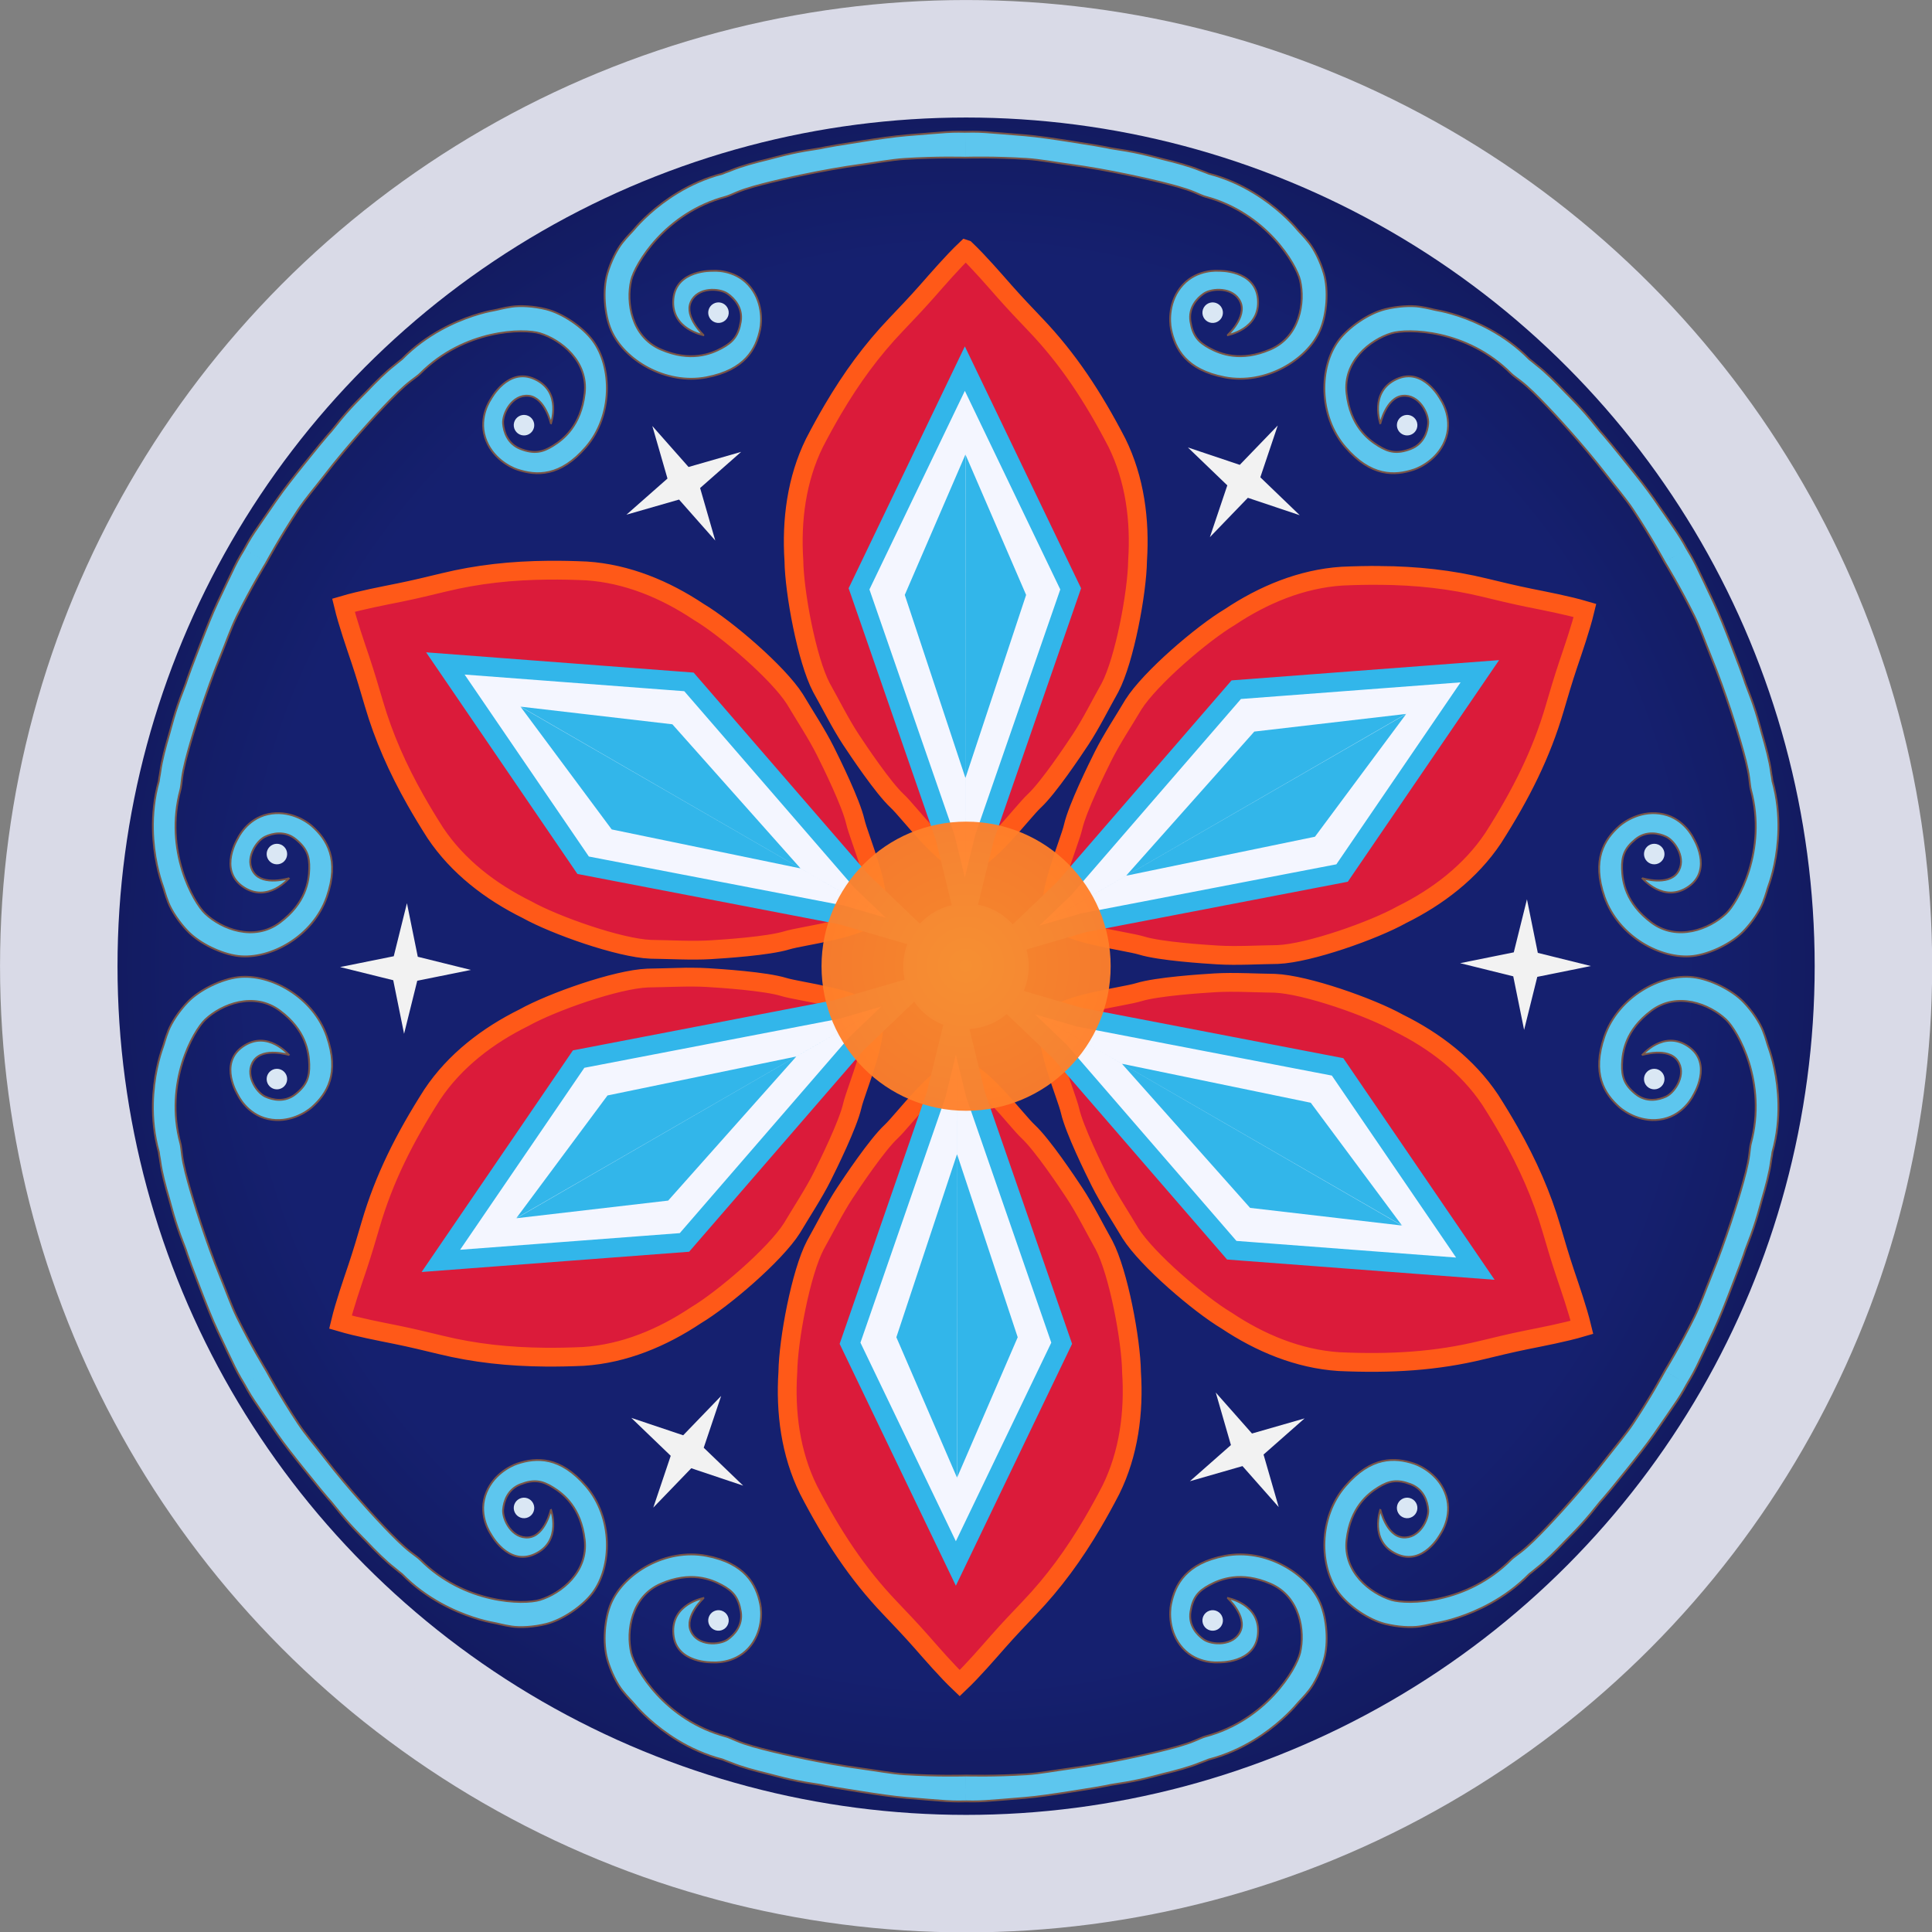 <?xml version="1.0" encoding="UTF-8" standalone="no"?>
<svg
   version="1.0"
   width="822.308"
   height="822.308"
   viewBox="0 0 822.308 822.308"
   preserveAspectRatio="xMidYMid"
   id="svg3438"
   sodipodi:docname="heraldry.svg"
   inkscape:version="1.2.2 (b0a8486541, 2022-12-01)"
   inkscape:export-filename="../../../../tmp/heraldry.png"
   inkscape:export-xdpi="250.041"
   inkscape:export-ydpi="250.041"
   xmlns:inkscape="http://www.inkscape.org/namespaces/inkscape"
   xmlns:sodipodi="http://sodipodi.sourceforge.net/DTD/sodipodi-0.dtd"
   xmlns:xlink="http://www.w3.org/1999/xlink"
   xmlns="http://www.w3.org/2000/svg"
   xmlns:svg="http://www.w3.org/2000/svg">
  <rect x="0" y="0" width="822.308" height="822.308" fill="#808080" stroke="none"/>
  <defs
     id="defs3442">
    <inkscape:path-effect
       effect="copy_rotate"
       starting_point="612,512"
       origin="512,512"
       id="path-effect9721"
       is_visible="true"
       lpeversion="1.2"
       lpesatellites=""
       method="normal"
       num_copies="6"
       starting_angle="0"
       rotation_angle="60"
       gap="-0.01"
       copies_to_360="true"
       mirror_copies="false"
       split_items="false"
       link_styles="false" />
    <inkscape:path-effect
       effect="mirror_symmetry"
       start_point="-0.4,512"
       end_point="1024.4,512"
       center_point="512,512"
       id="path-effect9672"
       is_visible="true"
       lpeversion="1.2"
       lpesatellites=""
       mode="horizontal"
       discard_orig_path="false"
       fuse_paths="false"
       oposite_fuse="false"
       split_items="false"
       split_open="false"
       link_styles="false" />
    <linearGradient
       inkscape:collect="always"
       id="linearGradient1345">
      <stop
         style="stop-color:#15206f;stop-opacity:1;"
         offset="0.737"
         id="stop1341" />
      <stop
         style="stop-color:#111755;stop-opacity:1;"
         offset="1"
         id="stop1349" />
    </linearGradient>
    <inkscape:path-effect
       effect="copy_rotate"
       starting_point="612,512"
       origin="512,512"
       id="path-effect2534"
       is_visible="true"
       lpeversion="1.2"
       lpesatellites=""
       method="normal"
       num_copies="6"
       starting_angle="0"
       rotation_angle="60"
       gap="-0.01"
       copies_to_360="true"
       mirror_copies="false"
       split_items="false"
       link_styles="false" />
    <inkscape:path-effect
       center_point="512,512"
       end_point="1024.4,512"
       start_point="-0.4,512"
       effect="mirror_symmetry"
       id="path-effect2228"
       is_visible="true"
       lpeversion="1.2"
       lpesatellites=""
       mode="horizontal"
       discard_orig_path="false"
       fuse_paths="false"
       oposite_fuse="false"
       split_items="false"
       split_open="false"
       link_styles="false" />
    <inkscape:path-effect
       effect="copy_rotate"
       starting_point="148,-1"
       origin="48,-1"
       id="path-effect1944"
       is_visible="true"
       lpeversion="1.2"
       lpesatellites=""
       method="normal"
       num_copies="6"
       starting_angle="0"
       rotation_angle="60"
       gap="-0.01"
       copies_to_360="true"
       mirror_copies="false"
       split_items="false"
       link_styles="false" />
    <linearGradient
       inkscape:collect="always"
       id="linearGradient59970">
      <stop
         style="stop-color:#ff8d2a;stop-opacity:1;"
         offset="0"
         id="stop59966" />
      <stop
         style="stop-color:#ff7f2a;stop-opacity:1;"
         offset="1"
         id="stop59968" />
    </linearGradient>
    <inkscape:path-effect
       effect="copy_rotate"
       starting_point="178,-78"
       origin="78,-78"
       id="path-effect59858"
       is_visible="true"
       lpeversion="1.2"
       lpesatellites=""
       method="normal"
       num_copies="6"
       starting_angle="0"
       rotation_angle="60"
       gap="-0.01"
       copies_to_360="true"
       mirror_copies="false"
       split_items="false"
       link_styles="false" />
    <inkscape:path-effect
       effect="copy_rotate"
       starting_point="613.5,512"
       origin="513.5,512"
       id="path-effect38894"
       is_visible="true"
       lpeversion="1.2"
       lpesatellites=""
       method="normal"
       num_copies="6"
       starting_angle="0"
       rotation_angle="60"
       gap="-0.01"
       copies_to_360="true"
       mirror_copies="false"
       split_items="false"
       link_styles="false" />
    <inkscape:path-effect
       effect="mirror_symmetry"
       start_point="512,84.954"
       end_point="512,939.052"
       center_point="512,512.003"
       id="path-effect38861"
       is_visible="true"
       lpeversion="1.2"
       lpesatellites=""
       mode="vertical"
       discard_orig_path="false"
       fuse_paths="false"
       oposite_fuse="false"
       split_items="false"
       split_open="false"
       link_styles="false" />
    <inkscape:path-effect
       effect="copy_rotate"
       starting_point="36,326.64"
       origin="-64,326.64"
       id="path-effect38784"
       is_visible="true"
       lpeversion="1.2"
       lpesatellites=""
       method="fuse_paths"
       num_copies="6"
       starting_angle="0"
       rotation_angle="60"
       gap="-0.01"
       copies_to_360="true"
       mirror_copies="false"
       split_items="false"
       link_styles="false" />
    <inkscape:path-effect
       effect="mirror_symmetry"
       start_point="-62.253,128.083"
       end_point="-62.253,325.389"
       center_point="-62.253,226.736"
       id="path-effect38780"
       is_visible="true"
       lpeversion="1.2"
       lpesatellites=""
       mode="free"
       discard_orig_path="false"
       fuse_paths="false"
       oposite_fuse="false"
       split_items="false"
       split_open="false"
       link_styles="false" />
    <inkscape:path-effect
       effect="copy_rotate"
       starting_point="300,390"
       origin="200,390"
       id="path-effect27665"
       is_visible="true"
       lpeversion="1.2"
       lpesatellites=""
       method="fuse_paths"
       num_copies="6"
       starting_angle="0"
       rotation_angle="60"
       gap="-0.01"
       copies_to_360="true"
       mirror_copies="false"
       split_items="false"
       link_styles="false" />
    <inkscape:path-effect
       effect="mirror_symmetry"
       start_point="201.291,-119.654"
       end_point="201.291,899.653"
       center_point="201.291,390"
       id="path-effect24579"
       is_visible="true"
       lpeversion="1.2"
       lpesatellites=""
       mode="vertical"
       discard_orig_path="false"
       fuse_paths="true"
       oposite_fuse="false"
       split_items="false"
       split_open="false"
       link_styles="false" />
    <inkscape:path-effect
       effect="mirror_symmetry"
       start_point="78,95.374"
       end_point="78,-251.374"
       center_point="78,-78"
       id="path-effect24707-5"
       is_visible="true"
       lpeversion="1.2"
       lpesatellites=""
       mode="vertical"
       discard_orig_path="false"
       fuse_paths="false"
       oposite_fuse="false"
       split_items="false"
       split_open="false"
       link_styles="false" />
    <radialGradient
       inkscape:collect="always"
       xlink:href="#linearGradient59970"
       id="radialGradient59972"
       cx="512"
       cy="512"
       fx="512"
       fy="512"
       r="79.14"
       gradientUnits="userSpaceOnUse"
       gradientTransform="matrix(0.777,0,0,0.777,113.973,113.973)" />
    <radialGradient
       inkscape:collect="always"
       xlink:href="#linearGradient1345"
       id="radialGradient9874"
       cx="512"
       cy="512"
       fx="512"
       fy="512"
       r="411.154"
       gradientUnits="userSpaceOnUse" />
  </defs>
  <sodipodi:namedview
     id="namedview3440"
     pagecolor="#afafaf"
     bordercolor="#666666"
     borderopacity="1.0"
     inkscape:showpageshadow="2"
     inkscape:pageopacity="0"
     inkscape:pagecheckerboard="true"
     inkscape:deskcolor="#d1d1d1"
     showgrid="false"
     inkscape:zoom="1.4142136"
     inkscape:cx="379.71633"
     inkscape:cy="445.12371"
     inkscape:window-width="1920"
     inkscape:window-height="1006"
     inkscape:window-x="0"
     inkscape:window-y="0"
     inkscape:window-maximized="1"
     inkscape:current-layer="g3732" />
  <g
     inkscape:groupmode="layer"
     id="layer7"
     inkscape:label="framing"
     transform="translate(-100.846,-100.846)">
    <g
       id="g1126"
       transform="matrix(0.97,0,0,0.972,15.177,14.574)">
      <g
         id="g3732">
        <circle
           style="fill:url(#radialGradient9874);fill-opacity:1;stroke:#d9dae7;stroke-width:50;stroke-dasharray:none;stroke-opacity:1;paint-order:stroke markers fill"
           id="circle7274"
           cx="512"
           cy="512"
           transform="matrix(1.031,0,0,1.029,-15.64,-15.001)"
           r="386.154" />
        <path
           sodipodi:type="star"
           style="fill:#f2f2f2;fill-opacity:1;stroke:none;stroke-width:0.265;stroke-dasharray:none;stroke-opacity:1;paint-order:stroke markers fill"
           id="path19049"
           inkscape:flatsided="false"
           sodipodi:sides="4"
           sodipodi:cx="15.247727"
           sodipodi:cy="26.753679"
           sodipodi:r1="5.0149598"
           sodipodi:r2="1.3026859"
           sodipodi:arg1="0.89320594"
           sodipodi:arg2="1.6786041"
           inkscape:rounded="0"
           inkscape:randomized="0"
           inkscape:transform-center-x="-0.067582528"
           inkscape:transform-center-y="0.35477955"
           transform="matrix(4.38,3.672,-3.685,4.364,298.052,340.101)"
           d="m 18.392,30.661 -3.284,-2.612 -3.767,1.849 2.612,-3.284 -1.849,-3.767 3.284,2.612 3.767,-1.849 -2.612,3.284 z m 42.223,9.811 -3.904,1.538 -0.282,4.187 -1.538,-3.904 -4.187,-0.282 3.904,-1.538 0.282,-4.187 1.538,3.904 z M 90.223,8.811 89.603,12.961 93.088,15.299 88.938,14.679 l -2.338,3.485 0.62,-4.15 -3.485,-2.338 4.15,0.62 z m -12.615,-41.472 3.284,2.612 3.767,-1.849 -2.612,3.284 1.849,3.767 -3.284,-2.612 -3.767,1.849 2.612,-3.284 z m -42.223,-9.811 3.904,-1.538 0.282,-4.187 1.538,3.904 4.187,0.282 -3.904,1.538 -0.282,4.187 -1.538,-3.904 z m -29.608,31.661 0.62,-4.15 -3.485,-2.338 4.15,0.62 2.338,-3.485 -0.62,4.15 3.485,2.338 -4.15,-0.62 z"
           inkscape:path-effect="#path-effect1944"
           class="UnoptimicedTransforms" />
        <circle
           style="opacity:0.958;fill:#32b6ea;fill-opacity:1;stroke:none;stroke-width:3.78;stroke-dasharray:none;stroke-opacity:1;paint-order:stroke fill markers"
           id="path38964"
           cx="411.154"
           cy="411.154"
           r="26.704"
           transform="matrix(1.031,0,0,1.029,88.286,88.8)" />
        <g
           fill="#bc0029"
           id="g2368"
           transform="matrix(1.031,0,0,1.029,339.201,92.575)"
           style="display:inline;fill:#db1b3a;fill-opacity:1;stroke:#ff5918;stroke-width:8;stroke-dasharray:none;stroke-opacity:1;paint-order:normal">
          <path
             d="m 201.281,84.936 c -5.603,5.328 -12.024,12.787 -16.533,17.895 -4.261,4.826 -9.018,9.831 -13.16,14.168 -10.349,10.835 -18.924,22.585 -26.879,36.1 -2.651,4.505 -5.235,9.205 -7.791,14.135 -7.637,15.498 -9.885,32.988 -8.771,50.092 0.189,13.586 5.507,42.216 11.709,54.047 3.861,6.856 8.152,15.47 12.566,22.154 3.088,4.676 13.652,20.5 19.674,26.102 5.229,4.864 20.18,25.367 29.186,26.752 9.005,-1.385 23.96,-21.888 29.189,-26.752 6.022,-5.601 16.588,-21.426 19.676,-26.102 4.415,-6.684 8.702,-15.298 12.562,-22.154 6.202,-11.831 11.524,-40.461 11.713,-54.047 1.113,-17.104 -1.14,-34.594 -8.777,-50.092 -10.226,-19.718 -20.868,-35.788 -34.666,-50.234 -4.143,-4.337 -8.903,-9.342 -13.164,-14.168 -4.509,-5.108 -10.93,-12.566 -16.533,-17.895 z M 23.762,221.445 c -15.681,0.131 -30.141,1.682 -44.699,5.227 -5.827,1.419 -12.541,3.038 -18.852,4.314 -6.678,1.351 -16.348,3.183 -23.764,5.371 1.813,7.517 5.062,16.807 7.23,23.266 2.049,6.103 4.005,12.726 5.689,18.482 4.209,14.38 10.097,27.68 17.824,41.326 2.576,4.549 5.355,9.136 8.346,13.814 9.603,14.363 23.625,25.057 38.994,32.645 11.86,6.63 39.313,16.336 52.66,16.881 7.868,0.085 17.472,0.676 25.469,0.195 5.594,-0.337 24.581,-1.574 32.443,-3.988 6.827,-2.097 32.06,-4.792 37.762,-11.898 3.303,-8.491 -6.977,-31.696 -8.574,-38.656 -1.84,-8.016 -10.262,-25.075 -12.768,-30.088 -3.581,-7.166 -8.897,-15.187 -12.904,-21.959 -7.145,-11.287 -29.28,-30.21 -40.951,-37.166 -14.256,-9.516 -30.528,-16.31 -47.768,-17.445 -5.547,-0.251 -10.912,-0.364 -16.139,-0.32 z m 353.758,2.221 c -5.227,-0.044 -10.589,0.07 -16.137,0.32 -17.24,1.135 -33.512,7.933 -47.768,17.449 -11.671,6.956 -33.806,25.877 -40.951,37.164 -4.007,6.772 -9.321,14.793 -12.902,21.959 -2.505,5.012 -10.928,22.074 -12.768,30.09 -1.598,6.961 -11.879,30.161 -8.576,38.652 5.702,7.106 30.937,9.805 37.764,11.902 7.862,2.415 26.848,3.652 32.441,3.988 7.996,0.481 17.6,-0.113 25.469,-0.197 13.347,-0.544 40.802,-10.251 52.662,-16.881 15.369,-7.588 29.389,-18.284 38.992,-32.646 11.963,-18.715 20.558,-35.966 26.17,-55.139 1.685,-5.756 3.64,-12.381 5.689,-18.484 2.169,-6.459 5.418,-15.749 7.23,-23.266 -7.416,-2.188 -17.086,-4.02 -23.764,-5.371 -6.31,-1.277 -13.024,-2.894 -18.852,-4.312 -14.558,-3.545 -29.02,-5.097 -44.701,-5.229 z M 78.596,394.695 c -4.384,0.099 -8.753,0.268 -12.688,0.311 -13.347,0.544 -40.802,10.251 -52.662,16.881 -15.369,7.588 -29.389,18.284 -38.992,32.646 -11.963,18.715 -20.558,35.966 -26.17,55.139 -1.685,5.756 -3.64,12.381 -5.689,18.484 -2.169,6.459 -5.418,15.749 -7.23,23.266 7.416,2.188 17.086,4.02 23.764,5.371 6.31,1.277 13.024,2.894 18.852,4.312 14.558,3.545 29.02,5.097 44.701,5.229 5.227,0.044 10.589,-0.07 16.137,-0.32 17.24,-1.135 33.512,-7.933 47.768,-17.449 11.671,-6.956 33.806,-25.877 40.951,-37.164 4.007,-6.772 9.321,-14.793 12.902,-21.959 2.505,-5.012 10.928,-22.074 12.768,-30.09 1.598,-6.961 11.879,-30.161 8.576,-38.652 -5.702,-7.106 -30.937,-9.805 -37.764,-11.902 -7.862,-2.415 -26.848,-3.652 -32.441,-3.988 -3.998,-0.241 -8.397,-0.212 -12.781,-0.113 z m 120.123,38.926 c -9.005,1.385 -23.96,21.888 -29.189,26.752 -6.022,5.601 -16.588,21.426 -19.676,26.102 -4.415,6.684 -8.702,15.298 -12.562,22.154 -6.202,11.831 -11.524,40.461 -11.713,54.047 -1.113,17.104 1.14,34.594 8.777,50.092 10.226,19.718 20.868,35.788 34.666,50.234 4.143,4.337 8.903,9.342 13.164,14.168 4.509,5.108 10.93,12.566 16.533,17.895 5.603,-5.328 12.024,-12.787 16.533,-17.895 4.261,-4.826 9.018,-9.831 13.16,-14.168 10.349,-10.835 18.924,-22.585 26.879,-36.1 2.651,-4.505 5.235,-9.205 7.791,-14.135 7.637,-15.498 9.885,-32.988 8.771,-50.092 -0.189,-13.586 -5.507,-42.216 -11.709,-54.047 -3.861,-6.856 -8.152,-15.47 -12.566,-22.154 -3.088,-4.676 -13.652,-20.5 -19.674,-26.102 -5.229,-4.864 -20.18,-25.367 -29.186,-26.752 z m 121.402,-36.703 c -4.384,-0.098 -8.783,-0.125 -12.781,0.115 -5.594,0.337 -24.581,1.574 -32.443,3.988 -6.827,2.097 -32.06,4.792 -37.762,11.898 -3.303,8.491 6.977,31.696 8.574,38.656 1.84,8.016 10.262,25.075 12.768,30.088 3.581,7.166 8.897,15.187 12.904,21.959 7.145,11.287 29.28,30.21 40.951,37.166 14.256,9.516 30.528,16.31 47.768,17.445 22.189,1.003 41.427,-0.18 60.838,-4.906 5.827,-1.419 12.541,-3.038 18.852,-4.314 6.678,-1.351 16.348,-3.183 23.764,-5.371 -1.813,-7.517 -5.062,-16.807 -7.23,-23.266 -2.049,-6.103 -4.005,-12.726 -5.689,-18.482 -4.209,-14.38 -10.097,-27.68 -17.824,-41.326 -2.576,-4.549 -5.355,-9.136 -8.346,-13.814 -9.603,-14.363 -23.625,-25.057 -38.994,-32.645 -11.86,-6.63 -39.313,-16.336 -52.66,-16.881 -3.934,-0.042 -8.304,-0.212 -12.688,-0.311 z"
             id="path2362"
             sodipodi:nodetypes="scccsscsccss"
             transform="translate(-33.615,17.486)"
             style="fill:#db1b3a;fill-opacity:1;stroke:#ff5918;stroke-width:8;stroke-dasharray:none;stroke-opacity:1;paint-order:normal"
             inkscape:original-d="m 152.42921,293.51014 c -4.41481,-6.68443 -8.70488,-15.29832 -12.56578,-22.15478 -6.20213,-11.83116 -11.52112,-40.46071 -11.7099,-54.04667 -1.11333,-17.10387 1.13776,-34.59356 8.77483,-50.09134 10.22576,-19.71767 20.86917,-35.7856 34.66737,-50.23246 4.14249,-4.33722 8.90219,-9.3443 13.16305,-14.1707 4.55639,-5.161155 11.06419,-12.72162 16.70827,-18.0602 1.4e-4,19.17313 0.75022,38.11461 0.75026,57.53617 7e-5,36.1999 2e-5,72.3306 -5e-5,106.52541 -8e-5,42.72849 -2.1e-4,79.88758 -2.1e-4,97.62252 -8.86901,0 -24.70141,-21.7916 -30.11437,-26.8262 -6.02217,-5.60122 -16.58525,-21.42589 -19.67347,-26.10175 z"
             inkscape:path-effect="#path-effect24579;#path-effect27665"
             class="UnoptimicedTransforms" />
        </g>
        <path
           d="m -62.262,95.742 -40.912,85.119 33.297,96.088 7.617,31.111 7.613,-31.109 33.297,-96.09 z m -200.832,113.943 53.26,77.99 99.863,19.207 30.75,8.961 -23.135,-22.148 -66.568,-76.881 z m 399.928,3.012 -94.172,7.129 -66.566,76.881 -23.135,22.15 30.748,-8.961 99.865,-19.209 z m -217.795,121.727 -30.748,8.961 -99.865,19.209 -53.26,77.99 94.172,-7.129 66.566,-76.881 z m 15.221,10.795 -7.613,31.109 -33.297,96.092 40.912,85.119 40.912,-85.121 -33.297,-96.088 z m 16.961,-7.783 23.135,22.148 66.568,76.881 94.17,7.131 -53.26,-77.992 -99.863,-19.207 z"
           id="path3424"
           style="fill:#f4f6ff;fill-opacity:1;stroke:#32b6ea;stroke-width:7.447;stroke-linecap:butt;stroke-dasharray:none;stroke-opacity:1;paint-order:stroke fill markers"
           sodipodi:nodetypes="cccccc"
           inkscape:path-effect="#path-effect38780;#path-effect38784"
           inkscape:original-d="m -62.252612,95.727716 v 103.040124 109.2783 l -7.61439,-31.11006 -33.297068,-96.08965 z"
           class="UnoptimicedTransforms"
           inkscape:transform-center-x="116.27867"
           inkscape:transform-center-y="-79.26392"
           transform="matrix(1.135,0,0,1.133,582.352,141.697)" />
        <path
           d="m 511.962,329.476 21.682,50.173 -21.652,65.312 0.008,49.769 z m 0.075,0 -21.682,50.173 21.652,65.312 -0.008,49.769 z m -157.377,92.594 54.293,6.31 45.735,51.407 43.105,24.878 z m 0.038,-0.065 32.61,43.864 67.388,13.904 43.097,24.892 z m 1.5,182.589 32.61,-43.864 67.388,-13.904 43.097,-24.892 z m -0.038,-0.065 54.293,-6.31 45.735,-51.407 43.105,-24.878 z m 158.877,89.996 -21.682,-50.173 21.652,-65.312 -0.008,-49.769 z m -0.075,0 21.682,-50.173 -21.652,-65.312 0.008,-49.769 z m 157.377,-92.594 -54.293,-6.31 -45.735,-51.407 -43.105,-24.878 z m -0.038,0.065 -32.61,-43.864 -67.388,-13.904 -43.097,-24.892 z m -1.5,-182.589 -32.61,43.864 -67.388,13.904 -43.097,24.892 z m 0.038,0.065 -54.293,6.31 -45.735,51.407 -43.105,24.878 z"
           id="path3144"
           sodipodi:nodetypes="ccccc"
           style="fill:#32b6ea"
           class="UnoptimicedTransforms"
           transform="matrix(-1.23,0,0,1.228,1141.703,-116.943)"
           inkscape:path-effect="#path-effect38861;#path-effect38894"
           inkscape:original-d="m 511.96238,329.47582 21.68203,50.17346 -21.65224,65.31167 0.008,49.76917 z" />
        <circle
           style="opacity:0.958;fill:url(#radialGradient59972);fill-opacity:1;stroke:none;stroke-width:8.708;stroke-dasharray:none;stroke-opacity:1;paint-order:stroke fill markers"
           id="path38964-7"
           cx="512"
           cy="512"
           r="61.524"
           transform="matrix(1.031,0,0,1.029,-15.64,-15.001)" />
        <g
           id="g24403"
           transform="matrix(3.026,0,0,-3.026,275.992,275.992)"
           style="display:inline;fill:#5dc6ee;fill-opacity:1;stroke:#795548;stroke-opacity:1"
           inkscape:path-effect="#path-effect24707-5;#path-effect59858"
           class="UnoptimicedTransforms">
          <path
             style="fill:#5dc6ee;fill-opacity:1;stroke:#795548;stroke-width:0.265px;stroke-linecap:butt;stroke-linejoin:miter;stroke-opacity:1"
             d="m 78,42.795 c -0.185,0.005 -1.582,0.046 -2.842,-0.045 C 73.594,42.636 71.994,42.511 69.444,42.296 67.461,42.129 65.266,41.795 63.141,41.467 55.978,40.361 58.085,40.562 55.865,40.241 52.666,39.777 50.155,39.021 49.461,38.855 47.486,38.383 45.487,37.834 44.103,37.264 43.76,37.122 43.681,37.099 43.197,36.921 42.713,36.744 42.861,36.768 42.731,36.735 c -2.468,-0.635 -4.641,-1.646 -6.472,-2.751 -3.307,-1.996 -5.499,-4.302 -6.302,-5.264 -0.398,-0.477 -0.963,-0.985 -1.743,-1.969 -0.78,-0.984 -1.662,-2.705 -2.176,-4.497 -0.683,-2.378 -0.424,-5.886 0.549,-8.144 1.852,-4.299 7.893,-7.974 13.828,-6.84 5.609,1.071 7.217,4.113 7.805,7.011 0.211,1.041 0.406,4.052 -1.716,6.369 -2.121,2.316 -5.174,2.032 -5.174,2.032 0,0 -5.319,0.204 -5.711,-4.068 -0.407,-4.431 4.465,-5.259 4.465,-5.259 l -0.062,0.004 c 0,0 -2.86,2.642 -1.867,4.825 0.992,2.183 4.136,2.014 5.33,1.191 0.965,-0.665 2.233,-2.031 1.91,-4.035 -0.334,-2.075 -1.144,-2.977 -2.731,-3.836 -1.587,-0.86 -4.564,-2.051 -8.864,-0.198 -4.299,1.852 -5.031,6.842 -4.299,9.988 0.547,2.351 4.924,9.771 13.73,12.113 0.34,0.091 0.897,0.344 1.593,0.638 1.356,0.573 3.24,1.059 5.08,1.511 1.075,0.264 7.236,1.723 12.987,2.49 2.106,0.281 4.286,0.704 6.271,0.83 4.699,0.296 8.451,0.184 8.84,0.181 m -4.29e-4,3.741 c 0.185,0.005 1.582,0.046 2.842,-0.045 1.564,-0.114 3.165,-0.238 5.714,-0.454 1.983,-0.167 4.178,-0.501 6.303,-0.829 7.163,-1.106 5.057,-0.904 7.276,-1.226 3.199,-0.464 5.71,-1.22 6.404,-1.386 1.974,-0.472 3.973,-1.021 5.357,-1.591 0.343,-0.141 0.423,-0.165 0.907,-0.342 0.484,-0.178 0.335,-0.153 0.465,-0.187 2.468,-0.635 4.641,-1.646 6.472,-2.751 3.307,-1.996 5.499,-4.302 6.302,-5.264 0.398,-0.477 0.963,-0.985 1.743,-1.969 0.78,-0.984 1.662,-2.705 2.176,-4.497 0.683,-2.378 0.424,-5.886 -0.549,-8.144 -1.852,-4.299 -7.893,-7.974 -13.828,-6.84 -5.609,1.071 -7.217,4.113 -7.805,7.011 -0.211,1.041 -0.406,4.052 1.716,6.369 2.121,2.316 5.174,2.032 5.174,2.032 0,0 5.319,0.204 5.711,-4.068 0.407,-4.431 -4.465,-5.259 -4.465,-5.259 l 0.062,0.004 c 0,0 2.86,2.642 1.867,4.825 -0.992,2.183 -4.136,2.014 -5.33,1.191 -0.965,-0.665 -2.233,-2.031 -1.91,-4.035 0.334,-2.075 1.144,-2.977 2.731,-3.836 1.587,-0.86 4.564,-2.051 8.864,-0.198 4.299,1.852 5.031,6.842 4.299,9.988 -0.547,2.351 -4.924,9.771 -13.73,12.113 -0.34,0.091 -0.897,0.344 -1.593,0.638 -1.356,0.573 -3.24,1.059 -5.08,1.511 -1.075,0.264 -7.236,1.723 -12.987,2.49 -2.106,0.281 -4.286,0.704 -6.271,0.83 -4.699,0.296 -8.451,0.184 -8.84,0.181 M 182.612,-17.603 c -0.087,0.163 -0.751,1.394 -1.46,2.438 -0.881,1.298 -1.789,2.622 -3.25,4.722 -1.136,1.634 -2.523,3.368 -3.869,5.044 -4.539,5.651 -3.312,3.927 -4.7,5.688 -2.001,2.539 -3.912,4.335 -4.402,4.853 -1.396,1.474 -2.871,2.931 -4.056,3.844 -0.294,0.227 -0.354,0.284 -0.75,0.614 -0.396,0.33 -0.3,0.214 -0.394,0.31 -1.784,1.82 -3.746,3.196 -5.618,4.229 -3.382,1.866 -6.475,2.612 -7.71,2.826 -0.611,0.106 -1.334,0.341 -2.577,0.525 -1.242,0.183 -3.174,0.086 -4.983,-0.364 -2.401,-0.598 -5.309,-2.576 -6.778,-4.547 -2.797,-3.754 -2.959,-10.822 0.99,-15.395 3.732,-4.322 7.17,-4.194 9.975,-3.254 1.007,0.338 3.712,1.675 4.658,4.67 0.945,2.995 -0.827,5.497 -0.827,5.497 0,0 -2.483,4.708 -6.378,2.912 -4.041,-1.863 -2.322,-6.496 -2.322,-6.496 l -0.028,0.056 c 0,0 0.858,3.797 3.245,4.03 2.386,0.232 3.812,-2.575 3.696,-4.021 -0.093,-1.168 -0.643,-2.949 -2.539,-3.672 -1.964,-0.748 -3.15,-0.498 -4.688,0.447 -1.538,0.945 -4.058,2.927 -4.604,7.577 -0.546,4.649 3.41,7.778 6.5,8.717 2.31,0.702 10.924,0.621 17.355,-5.834 0.249,-0.25 0.746,-0.605 1.349,-1.06 1.174,-0.888 2.537,-2.276 3.848,-3.644 0.766,-0.799 5.11,-5.405 8.65,-10.002 1.296,-1.683 2.753,-3.359 3.854,-5.016 2.606,-3.921 4.385,-7.227 4.577,-7.565 m 3.239,1.871 c 0.097,-0.157 0.831,-1.347 1.382,-2.484 0.683,-1.412 1.376,-2.86 2.464,-5.176 0.847,-1.801 1.655,-3.869 2.433,-5.873 2.624,-6.756 1.745,-4.831 2.576,-6.914 1.198,-3.003 1.798,-5.555 2.002,-6.239 0.578,-1.946 1.103,-3.952 1.301,-5.435 0.049,-0.368 0.069,-0.448 0.157,-0.956 0.088,-0.508 0.035,-0.367 0.071,-0.496 0.684,-2.455 0.895,-4.842 0.853,-6.98 -0.075,-3.862 -0.976,-6.913 -1.408,-8.09 -0.214,-0.583 -0.372,-1.326 -0.834,-2.494 -0.462,-1.168 -1.512,-2.792 -2.807,-4.133 -1.718,-1.781 -4.886,-3.31 -7.327,-3.596 -4.649,-0.546 -10.852,2.848 -12.838,8.555 -1.877,5.393 -0.047,8.306 2.169,10.265 0.796,0.703 3.307,2.377 6.373,1.698 3.067,-0.679 4.347,-3.465 4.347,-3.465 0,0 2.836,-4.504 -0.667,-6.98 -3.634,-2.568 -6.786,1.237 -6.786,1.237 l 0.035,-0.052 c 0,0 3.718,-1.156 5.112,0.795 1.394,1.951 -0.324,4.589 -1.634,5.212 -1.058,0.503 -2.875,0.918 -4.449,-0.363 -1.63,-1.327 -2.006,-2.479 -1.957,-4.284 0.049,-1.805 0.506,-4.978 4.26,-7.775 3.754,-2.797 8.441,-0.936 10.8,1.271 1.763,1.649 6,9.15 3.625,17.947 -0.092,0.34 -0.151,0.949 -0.244,1.698 -0.182,1.461 -0.703,3.335 -1.232,5.154 -0.309,1.063 -2.126,7.128 -4.337,12.492 -0.81,1.964 -1.533,4.064 -2.417,5.846 -2.093,4.217 -4.066,7.411 -4.263,7.746 m 3.24,-118.925 c 0.097,0.157 0.831,1.347 1.382,2.484 0.683,1.412 1.376,2.86 2.464,5.176 0.847,1.801 1.655,3.869 2.433,5.873 2.624,6.756 1.745,4.831 2.576,6.915 1.198,3.003 1.798,5.555 2.002,6.239 0.578,1.946 1.103,3.952 1.301,5.435 0.049,0.368 0.069,0.448 0.157,0.956 0.088,0.508 0.035,0.367 0.071,0.496 0.684,2.455 0.895,4.842 0.853,6.98 -0.075,3.862 -0.976,6.913 -1.408,8.09 -0.214,0.583 -0.372,1.326 -0.834,2.494 -0.462,1.168 -1.512,2.792 -2.807,4.133 -1.718,1.781 -4.886,3.31 -7.327,3.596 -4.649,0.546 -10.852,-2.848 -12.838,-8.555 -1.877,-5.393 -0.047,-8.306 2.17,-10.265 0.796,-0.703 3.307,-2.377 6.373,-1.698 3.067,0.679 4.347,3.465 4.347,3.465 0,0 2.836,4.504 -0.667,6.98 -3.634,2.568 -6.787,-1.237 -6.787,-1.237 l 0.035,0.052 c 0,0 3.718,1.156 5.112,-0.795 1.394,-1.951 -0.324,-4.589 -1.634,-5.212 -1.058,-0.503 -2.875,-0.918 -4.449,0.363 -1.63,1.327 -2.006,2.479 -1.957,4.284 0.049,1.805 0.506,4.978 4.26,7.775 3.754,2.797 8.441,0.936 10.8,-1.271 1.763,-1.649 6,-9.15 3.625,-17.947 -0.092,-0.34 -0.151,-0.949 -0.244,-1.698 -0.182,-1.461 -0.703,-3.335 -1.232,-5.154 -0.309,-1.063 -2.126,-7.128 -4.337,-12.492 -0.81,-1.964 -1.533,-4.064 -2.417,-5.846 -2.093,-4.217 -4.066,-7.411 -4.263,-7.746 m 3.24,-1.87 c -0.087,-0.163 -0.751,-1.394 -1.46,-2.438 -0.881,-1.298 -1.789,-2.622 -3.25,-4.722 -1.136,-1.634 -2.523,-3.368 -3.869,-5.044 -4.539,-5.651 -3.312,-3.927 -4.7,-5.688 -2.001,-2.539 -3.912,-4.335 -4.402,-4.853 -1.396,-1.474 -2.871,-2.931 -4.056,-3.844 -0.294,-0.227 -0.354,-0.284 -0.75,-0.614 -0.396,-0.33 -0.3,-0.214 -0.394,-0.309 -1.784,-1.82 -3.746,-3.196 -5.618,-4.229 -3.382,-1.866 -6.475,-2.612 -7.71,-2.826 -0.611,-0.106 -1.334,-0.341 -2.577,-0.525 -1.242,-0.183 -3.174,-0.086 -4.983,0.364 -2.401,0.598 -5.309,2.576 -6.778,4.547 -2.797,3.754 -2.959,10.822 0.99,15.395 3.732,4.322 7.17,4.194 9.975,3.254 1.007,-0.338 3.712,-1.675 4.658,-4.67 0.945,-2.995 -0.827,-5.497 -0.827,-5.497 0,0 -2.483,-4.708 -6.378,-2.912 -4.041,1.863 -2.322,6.496 -2.322,6.496 l -0.028,-0.056 c 0,0 0.858,-3.797 3.245,-4.03 2.386,-0.232 3.812,2.575 3.696,4.021 -0.093,1.168 -0.643,2.949 -2.539,3.672 -1.964,0.748 -3.15,0.498 -4.688,-0.447 -1.538,-0.945 -4.058,-2.927 -4.604,-7.577 -0.546,-4.649 3.41,-7.778 6.5,-8.717 2.31,-0.702 10.924,-0.621 17.355,5.834 0.249,0.25 0.746,0.605 1.349,1.06 1.174,0.888 2.537,2.276 3.848,3.644 0.766,0.799 5.11,5.405 8.65,10.002 1.296,1.683 2.753,3.359 3.854,5.016 2.606,3.921 4.385,7.227 4.577,7.565 m -101.372,-62.268 c 0.185,-0.006 1.582,-0.046 2.842,0.045 1.564,0.114 3.165,0.238 5.714,0.454 1.983,0.167 4.178,0.501 6.303,0.829 7.163,1.106 5.057,0.904 7.276,1.226 3.199,0.464 5.71,1.22 6.404,1.386 1.974,0.472 3.973,1.021 5.357,1.591 0.343,0.141 0.423,0.165 0.907,0.342 0.484,0.178 0.335,0.153 0.465,0.187 2.468,0.635 4.641,1.646 6.472,2.751 3.307,1.996 5.499,4.302 6.302,5.264 0.398,0.477 0.963,0.985 1.743,1.969 0.78,0.984 1.662,2.705 2.176,4.497 0.683,2.378 0.424,5.886 -0.549,8.144 -1.852,4.299 -7.893,7.974 -13.828,6.84 -5.609,-1.071 -7.217,-4.113 -7.805,-7.011 -0.211,-1.041 -0.406,-4.052 1.716,-6.369 2.121,-2.316 5.174,-2.032 5.174,-2.032 0,0 5.319,-0.204 5.711,4.068 0.407,4.431 -4.465,5.259 -4.465,5.259 l 0.062,-0.004 c 0,0 2.86,-2.642 1.867,-4.825 -0.992,-2.183 -4.136,-2.014 -5.33,-1.191 -0.965,0.665 -2.233,2.031 -1.91,4.035 0.334,2.075 1.144,2.977 2.731,3.836 1.587,0.86 4.564,2.051 8.864,0.198 4.299,-1.852 5.031,-6.842 4.299,-9.988 -0.547,-2.351 -4.924,-9.771 -13.73,-12.113 -0.34,-0.09 -0.897,-0.344 -1.593,-0.638 -1.356,-0.573 -3.24,-1.059 -5.08,-1.511 -1.075,-0.264 -7.236,-1.723 -12.987,-2.49 -2.106,-0.281 -4.286,-0.704 -6.271,-0.83 -4.699,-0.296 -8.451,-0.184 -8.84,-0.181 m 4.29e-4,-3.741 c -0.185,-0.006 -1.582,-0.046 -2.842,0.045 -1.564,0.114 -3.165,0.238 -5.714,0.454 -1.983,0.167 -4.178,0.501 -6.303,0.829 -7.163,1.106 -5.057,0.904 -7.276,1.226 -3.199,0.464 -5.71,1.22 -6.404,1.386 -1.974,0.472 -3.973,1.021 -5.357,1.591 -0.343,0.141 -0.423,0.165 -0.907,0.342 -0.484,0.178 -0.335,0.153 -0.465,0.187 -2.468,0.635 -4.641,1.646 -6.472,2.751 -3.307,1.996 -5.499,4.302 -6.302,5.264 -0.398,0.477 -0.963,0.985 -1.743,1.969 -0.78,0.984 -1.662,2.705 -2.176,4.497 -0.683,2.378 -0.424,5.886 0.549,8.144 1.852,4.299 7.893,7.974 13.828,6.84 5.609,-1.071 7.217,-4.113 7.805,-7.011 0.211,-1.041 0.406,-4.052 -1.716,-6.369 -2.121,-2.316 -5.174,-2.032 -5.174,-2.032 0,0 -5.319,-0.204 -5.711,4.068 -0.407,4.431 4.465,5.259 4.465,5.259 l -0.062,-0.004 c 0,0 -2.86,-2.642 -1.867,-4.825 0.992,-2.183 4.136,-2.014 5.33,-1.191 0.965,0.665 2.233,2.031 1.91,4.035 -0.334,2.075 -1.144,2.977 -2.731,3.836 -1.587,0.86 -4.564,2.051 -8.864,0.198 -4.299,-1.852 -5.031,-6.842 -4.299,-9.988 0.547,-2.351 4.924,-9.771 13.73,-12.113 0.34,-0.09 0.897,-0.344 1.593,-0.638 1.356,-0.573 3.24,-1.059 5.08,-1.511 1.075,-0.264 7.236,-1.723 12.987,-2.49 2.106,-0.281 4.286,-0.704 6.271,-0.83 4.699,-0.296 8.451,-0.184 8.84,-0.181 m -104.612,56.657 c 0.087,-0.163 0.751,-1.394 1.46,-2.438 0.881,-1.298 1.789,-2.622 3.25,-4.722 1.136,-1.634 2.523,-3.368 3.869,-5.044 4.539,-5.651 3.312,-3.927 4.7,-5.688 2.001,-2.539 3.912,-4.335 4.402,-4.853 1.396,-1.474 2.871,-2.931 4.056,-3.844 0.294,-0.227 0.354,-0.284 0.75,-0.614 0.396,-0.33 0.3,-0.214 0.394,-0.31 1.784,-1.82 3.746,-3.196 5.618,-4.229 3.382,-1.866 6.475,-2.612 7.71,-2.826 0.611,-0.106 1.334,-0.341 2.577,-0.525 1.242,-0.183 3.174,-0.086 4.983,0.364 2.401,0.598 5.309,2.576 6.778,4.547 2.797,3.754 2.959,10.822 -0.99,15.395 -3.732,4.322 -7.17,4.194 -9.975,3.254 -1.007,-0.338 -3.712,-1.675 -4.658,-4.67 -0.945,-2.995 0.827,-5.497 0.827,-5.497 0,0 2.483,-4.708 6.378,-2.912 4.041,1.863 2.322,6.496 2.322,6.496 l 0.028,-0.056 c 0,0 -0.858,-3.797 -3.245,-4.03 -2.386,-0.232 -3.812,2.575 -3.696,4.021 0.093,1.168 0.643,2.949 2.539,3.672 1.964,0.748 3.15,0.498 4.688,-0.447 1.538,-0.945 4.058,-2.927 4.604,-7.577 0.546,-4.649 -3.41,-7.778 -6.5,-8.717 -2.31,-0.702 -10.924,-0.621 -17.355,5.834 -0.249,0.25 -0.746,0.605 -1.349,1.06 -1.174,0.888 -2.537,2.276 -3.848,3.644 -0.766,0.799 -5.11,5.405 -8.65,10.002 -1.296,1.683 -2.753,3.359 -3.854,5.016 -2.606,3.921 -4.385,7.227 -4.577,7.565 m -3.239,-1.871 c -0.097,0.157 -0.831,1.347 -1.382,2.484 -0.683,1.412 -1.376,2.86 -2.464,5.176 -0.847,1.801 -1.655,3.869 -2.433,5.873 -2.624,6.756 -1.745,4.831 -2.576,6.915 -1.198,3.003 -1.798,5.555 -2.002,6.239 -0.578,1.946 -1.103,3.952 -1.301,5.435 -0.049,0.368 -0.069,0.448 -0.157,0.956 -0.088,0.508 -0.035,0.367 -0.071,0.496 -0.684,2.455 -0.895,4.842 -0.853,6.98 0.075,3.862 0.976,6.913 1.408,8.09 0.214,0.583 0.372,1.326 0.834,2.494 0.462,1.168 1.512,2.792 2.807,4.133 1.718,1.781 4.886,3.31 7.327,3.596 4.649,0.546 10.852,-2.848 12.838,-8.555 1.877,-5.393 0.047,-8.306 -2.169,-10.265 -0.796,-0.703 -3.307,-2.377 -6.373,-1.698 -3.067,0.679 -4.347,3.465 -4.347,3.465 0,0 -2.836,4.504 0.667,6.98 3.634,2.568 6.786,-1.237 6.786,-1.237 l -0.035,0.052 c 0,0 -3.718,1.156 -5.112,-0.795 -1.394,-1.951 0.324,-4.589 1.634,-5.212 1.058,-0.503 2.875,-0.918 4.449,0.363 1.63,1.327 2.006,2.479 1.957,4.284 -0.049,1.805 -0.506,4.978 -4.26,7.775 -3.754,2.797 -8.441,0.936 -10.8,-1.271 -1.763,-1.649 -6,-9.15 -3.625,-17.947 0.092,-0.34 0.151,-0.949 0.244,-1.698 0.182,-1.461 0.703,-3.335 1.232,-5.154 0.309,-1.063 2.126,-7.128 4.337,-12.492 0.81,-1.964 1.533,-4.064 2.417,-5.846 2.093,-4.217 4.066,-7.411 4.263,-7.746 m -3.24,118.925 c -0.097,-0.157 -0.831,-1.347 -1.382,-2.484 -0.683,-1.412 -1.376,-2.86 -2.464,-5.176 -0.847,-1.801 -1.655,-3.869 -2.433,-5.873 -2.624,-6.756 -1.745,-4.831 -2.576,-6.914 -1.198,-3.003 -1.798,-5.555 -2.002,-6.239 -0.578,-1.946 -1.103,-3.952 -1.301,-5.435 -0.049,-0.368 -0.069,-0.448 -0.157,-0.956 -0.088,-0.508 -0.035,-0.367 -0.071,-0.496 -0.684,-2.455 -0.895,-4.842 -0.853,-6.98 0.075,-3.862 0.976,-6.913 1.408,-8.09 0.214,-0.583 0.372,-1.326 0.834,-2.494 0.462,-1.168 1.512,-2.792 2.807,-4.133 1.718,-1.781 4.886,-3.31 7.327,-3.596 4.649,-0.546 10.852,2.848 12.838,8.555 1.877,5.393 0.047,8.306 -2.169,10.265 -0.796,0.703 -3.307,2.377 -6.373,1.698 -3.067,-0.679 -4.347,-3.465 -4.347,-3.465 0,0 -2.836,-4.504 0.667,-6.98 3.634,-2.568 6.786,1.237 6.786,1.237 l -0.035,-0.052 c 0,0 -3.718,-1.156 -5.112,0.795 -1.394,1.951 0.324,4.589 1.634,5.212 1.058,0.503 2.875,0.918 4.449,-0.363 1.63,-1.327 2.006,-2.479 1.957,-4.284 -0.049,-1.805 -0.506,-4.978 -4.26,-7.775 -3.754,-2.797 -8.441,-0.936 -10.8,1.271 -1.763,1.649 -6,9.15 -3.625,17.947 0.092,0.34 0.151,0.949 0.244,1.698 0.182,1.461 0.703,3.335 1.232,5.154 0.309,1.063 2.126,7.128 4.337,12.492 0.81,1.964 1.533,4.064 2.417,5.846 2.093,4.217 4.066,7.411 4.263,7.746 m -3.24,1.87 c 0.087,0.163 0.751,1.394 1.46,2.438 0.881,1.298 1.789,2.622 3.25,4.722 1.136,1.634 2.523,3.368 3.869,5.044 4.539,5.651 3.312,3.927 4.7,5.688 2.001,2.539 3.912,4.335 4.402,4.853 1.396,1.474 2.871,2.931 4.056,3.844 0.294,0.227 0.354,0.284 0.75,0.614 0.396,0.33 0.3,0.214 0.394,0.31 1.784,1.82 3.746,3.196 5.618,4.229 3.382,1.866 6.475,2.612 7.71,2.826 0.611,0.106 1.334,0.341 2.577,0.525 1.242,0.183 3.174,0.086 4.983,-0.364 2.401,-0.598 5.309,-2.576 6.778,-4.547 2.797,-3.754 2.959,-10.822 -0.99,-15.395 -3.732,-4.322 -7.17,-4.194 -9.975,-3.254 -1.007,0.338 -3.712,1.675 -4.658,4.67 -0.945,2.995 0.827,5.497 0.827,5.497 0,0 2.483,4.708 6.378,2.912 4.041,-1.863 2.322,-6.496 2.322,-6.496 l 0.028,0.056 c 0,0 -0.858,3.797 -3.245,4.03 -2.386,0.232 -3.812,-2.575 -3.696,-4.021 0.093,-1.168 0.643,-2.949 2.539,-3.672 1.964,-0.748 3.15,-0.498 4.688,0.447 1.538,0.945 4.058,2.927 4.604,7.577 0.546,4.65 -3.41,7.778 -6.5,8.717 C 13.951,14.349 5.336,14.268 -1.095,7.814 -1.343,7.564 -1.841,7.209 -2.443,6.753 -3.617,5.866 -4.98,4.477 -6.291,3.11 -7.058,2.31 -11.402,-2.296 -14.941,-6.892 c -1.296,-1.683 -2.753,-3.359 -3.854,-5.016 -2.606,-3.921 -4.385,-7.227 -4.577,-7.565"
             id="path5860"
             sodipodi:nodetypes="csssssszssszsssszcsccsssssssssssc"
             inkscape:original-d="m 78.00005,42.794938 c -0.184521,0.0055 -1.582418,0.04648 -2.841605,-0.04524 C 73.594264,42.635806 71.993651,42.511219 69.444079,42.29606 67.460964,42.128705 65.265634,41.794948 63.141131,41.466968 55.977985,40.361123 58.08451,40.562483 55.864924,40.240746 52.665638,39.776998 50.154843,39.020708 49.460663,38.854736 47.486395,38.382708 45.487176,37.833815 44.10328,37.263893 43.759937,37.122496 43.680629,37.099164 43.196655,36.921457 42.712681,36.74375 42.861313,36.76814 42.73145,36.734712 c -2.467798,-0.635235 -4.640546,-1.645717 -6.471596,-2.751006 -3.306985,-1.996218 -5.499401,-4.301682 -6.30244,-5.264294 -0.397535,-0.47653 -0.962875,-0.985022 -1.742839,-1.969372 -0.779964,-0.984351 -1.661721,-2.705382 -2.176166,-4.497133 -0.682878,-2.378382 -0.423585,-5.886166 0.548892,-8.143701 1.852083,-4.2994782 7.892506,-7.9735091 13.827803,-6.8404192 5.609133,1.070823 7.216975,4.1127092 7.805208,7.0114592 0.211249,1.041014 0.405586,4.052206 -1.71578,6.368684 -2.121366,2.316478 -5.174047,2.031837 -5.174047,2.031837 0,0 -5.318781,0.204112 -5.710955,-4.067969 -0.406752,-4.430875 4.464844,-5.258594 4.464844,-5.258594 l -0.06213,0.004 c 0,0 -2.859632,2.641821 -1.867444,4.824634 0.992187,2.182812 4.135845,2.013736 5.330413,1.190625 0.964789,-0.664783 2.232909,-2.031147 1.910205,-4.034896 -0.334245,-2.075405 -1.143853,-2.976563 -2.731353,-3.836458 -1.5875,-0.859896 -4.564063,-2.0505212 -8.863542,-0.198438 -4.299479,1.852083 -5.031038,6.842315 -4.299479,9.988021 0.546776,2.351138 4.924064,9.770952 13.729644,12.113106 0.340397,0.09054 0.896967,0.344015 1.5925,0.637847 1.355791,0.572761 3.2396,1.058952 5.079549,1.51058 1.075409,0.263966 7.236387,1.72311 12.986991,2.490152 2.105933,0.280899 4.285906,0.704488 6.271169,0.829747 4.698506,0.296449 8.451443,0.184046 8.839585,0.181067" />
        </g>
        <path
           style="fill:#dae7f4;fill-opacity:1;fill-rule:nonzero;stroke-width:6.184;paint-order:stroke markers fill"
           id="path14701"
           d="m 214.32,462.734 c 0,2.485 -2.014,4.499 -4.499,4.499 -2.485,0 -4.499,-2.014 -4.499,-4.499 0,-2.485 2.014,-4.499 4.499,-4.499 2.485,0 4.499,2.014 4.499,4.499 z m 0,98.533 c 0,-2.485 -2.014,-4.499 -4.499,-4.499 -2.485,0 -4.499,2.014 -4.499,4.499 0,2.485 2.014,4.499 4.499,4.499 2.485,0 4.499,-2.014 4.499,-4.499 z m 106.174,183.899 c 2.152,1.242 2.889,3.994 1.647,6.146 -1.242,2.152 -3.994,2.889 -6.146,1.647 -2.152,-1.242 -2.889,-3.994 -1.647,-6.146 1.242,-2.152 3.994,-2.889 6.146,-1.647 z m 85.332,49.267 c -2.152,-1.242 -4.904,-0.505 -6.146,1.647 -1.242,2.152 -0.505,4.904 1.647,6.146 2.152,1.242 4.904,0.505 6.146,-1.647 1.242,-2.152 0.505,-4.904 -1.647,-6.146 z m 212.348,-1.8e-4 c 2.152,-1.242 4.904,-0.505 6.146,1.647 1.242,2.152 0.505,4.904 -1.647,6.146 -2.152,1.242 -4.904,0.505 -6.146,-1.647 -1.242,-2.152 -0.505,-4.904 1.647,-6.146 z m 85.332,-49.267 c -2.152,1.242 -2.889,3.994 -1.647,6.146 1.242,2.152 3.994,2.889 6.146,1.647 2.152,-1.242 2.889,-3.994 1.647,-6.146 -1.242,-2.152 -3.994,-2.889 -6.146,-1.647 z M 809.68,561.266 c 0,-2.485 2.014,-4.499 4.499,-4.499 2.485,0 4.499,2.014 4.499,4.499 0,2.485 -2.014,4.499 -4.499,4.499 -2.485,0 -4.499,-2.014 -4.499,-4.499 z m 0,-98.533 c 0,2.485 2.014,4.499 4.499,4.499 2.485,0 4.499,-2.014 4.499,-4.499 0,-2.485 -2.014,-4.499 -4.499,-4.499 -2.485,0 -4.499,2.014 -4.499,4.499 z M 703.506,278.834 c -2.152,-1.242 -2.889,-3.994 -1.647,-6.146 1.242,-2.152 3.994,-2.889 6.146,-1.647 2.152,1.242 2.889,3.994 1.647,6.146 -1.242,2.152 -3.994,2.889 -6.146,1.647 z m -85.332,-49.267 c 2.152,1.242 4.904,0.505 6.146,-1.647 1.242,-2.152 0.505,-4.904 -1.647,-6.146 -2.152,-1.242 -4.904,-0.505 -6.146,1.647 -1.242,2.152 -0.505,4.904 1.647,6.146 z m -212.348,1.8e-4 c -2.152,1.242 -4.904,0.505 -6.146,-1.647 -1.242,-2.152 -0.505,-4.904 1.647,-6.146 2.152,-1.242 4.904,-0.505 6.146,1.647 1.242,2.152 0.505,4.904 -1.647,6.146 z m -85.332,49.267 c 2.152,-1.242 2.889,-3.994 1.647,-6.146 -1.242,-2.152 -3.994,-2.889 -6.146,-1.647 -2.152,1.242 -2.889,3.994 -1.647,6.146 1.242,2.152 3.994,2.889 6.146,1.647 z"
           sodipodi:type="arc"
           sodipodi:ry="4.4993515"
           sodipodi:rx="4.4993515"
           sodipodi:cy="462.73352"
           sodipodi:cx="209.82018"
           inkscape:path-effect="#path-effect2228;#path-effect2534"
           class="UnoptimicedTransforms" />
        <path
           style="fill:#d9dae7;fill-opacity:1;stroke:none;stroke-width:1.03px;stroke-linecap:butt;stroke-linejoin:miter;stroke-opacity:1"
           d="m 102.171,512 13.606,-53.885 c 0,0 1.64,-1.644 1.852,6.015 0.104,3.761 0.491,11.171 1.761,16.058 1.155,4.446 1.801,8.615 2.833,11.153 2.992,7.361 9.802,20.659 9.802,20.659 z m 0,3.3e-4 13.606,53.885 c 0,0 1.64,1.644 1.852,-6.015 0.104,-3.761 0.491,-11.171 1.761,-16.058 1.155,-4.446 1.801,-8.615 2.833,-11.153 2.992,-7.361 9.802,-20.659 9.802,-20.659 z m 204.915,354.922 -39.863,-38.726 c 0,0 -0.604,-2.242 6.135,1.404 3.309,1.79 9.92,5.16 14.787,6.504 4.428,1.223 8.361,2.747 11.075,3.123 7.87,1.089 22.792,1.841 22.792,1.841 z m 2.9e-4,1.6e-4 53.469,15.159 c 0,0 2.244,-0.598 -4.283,-4.611 -3.205,-1.971 -9.429,-6.011 -13.026,-9.554 -3.273,-3.224 -6.56,-5.868 -8.242,-8.03 -4.878,-6.271 -12.991,-18.818 -12.991,-18.818 z m 409.829,-1.7e-4 -53.469,15.159 c 0,0 -2.244,-0.598 4.283,-4.611 3.205,-1.971 9.429,-6.011 13.026,-9.554 3.273,-3.224 6.56,-5.868 8.242,-8.03 4.878,-6.271 12.991,-18.818 12.991,-18.818 z m 2.9e-4,-1.7e-4 39.863,-38.726 c 0,0 0.604,-2.242 -6.135,1.404 -3.309,1.79 -9.92,5.16 -14.787,6.504 -4.428,1.223 -8.362,2.747 -11.075,3.123 -7.87,1.089 -22.792,1.841 -22.792,1.841 z m 204.914,-354.923 -13.606,53.885 c 0,0 -1.64,1.644 -1.852,-6.015 -0.104,-3.761 -0.491,-11.171 -1.761,-16.058 -1.155,-4.446 -1.801,-8.615 -2.833,-11.153 -2.992,-7.361 -9.802,-20.659 -9.802,-20.659 z m 0,-3.3e-4 -13.606,-53.885 c 0,0 -1.64,-1.644 -1.852,6.015 -0.104,3.761 -0.491,11.171 -1.761,16.058 -1.155,4.446 -1.801,8.615 -2.833,11.153 -2.992,7.361 -9.802,20.659 -9.802,20.659 z m -204.915,-354.922 39.863,38.726 c 0,0 0.604,2.242 -6.135,-1.404 -3.309,-1.79 -9.92,-5.16 -14.787,-6.504 -4.428,-1.223 -8.361,-2.747 -11.075,-3.123 -7.87,-1.089 -22.792,-1.841 -22.792,-1.841 z m -2.9e-4,-1.6e-4 -53.469,-15.159 c 0,0 -2.244,0.598 4.283,4.611 3.205,1.971 9.429,6.011 13.026,9.554 3.273,3.224 6.56,5.868 8.242,8.03 4.878,6.271 12.991,18.818 12.991,18.818 z m -409.829,1.7e-4 53.469,-15.159 c 0,0 2.244,0.598 -4.283,4.611 -3.205,1.971 -9.429,6.011 -13.026,9.554 -3.273,3.224 -6.56,5.868 -8.242,8.03 -4.878,6.271 -12.991,18.818 -12.991,18.818 z m -2.9e-4,1.7e-4 -39.863,38.726 c 0,0 -0.604,2.242 6.135,-1.404 3.309,-1.79 9.92,-5.16 14.787,-6.504 4.428,-1.223 8.362,-2.747 11.075,-3.123 7.87,-1.089 22.792,-1.841 22.792,-1.841 z"
           id="path6683"
           sodipodi:nodetypes="ccssscc"
           inkscape:original-d="m 102.17061,512.00001 13.6061,-53.88513 c 0,0 1.6398,-1.6439 1.8516,6.01508 0.10401,3.76097 0.49108,11.17067 1.76083,16.05775 1.15524,4.44631 1.80136,8.61502 2.83301,11.15294 2.99203,7.36061 9.80179,20.65936 9.80179,20.65936 z"
           inkscape:path-effect="#path-effect9672;#path-effect9721"
           class="UnoptimicedTransforms" />
        <g
           id="g1418"
           style="display:none"
           transform="translate(0,46.152)">
          <path
             style="fill:none;stroke:#000000;stroke-width:0.779;stroke-linecap:butt;stroke-linejoin:miter;stroke-dasharray:none;stroke-opacity:1"
             d="m 511.905,284.234 v 78.26 l -68.784,-39.664"
             id="path456" />
          <path
             style="fill:none;stroke:#000000;stroke-width:0.779;stroke-linecap:butt;stroke-linejoin:miter;stroke-dasharray:none;stroke-opacity:1"
             d="m 469.847,259.968 v 78.26 L 401.063,298.563"
             id="path456-3" />
          <path
             style="fill:none;stroke:#000000;stroke-width:0.779;stroke-linecap:butt;stroke-linejoin:miter;stroke-dasharray:none;stroke-opacity:1"
             d="m 401.985,299.109 67.857,39.13 -68.784,39.664"
             id="path1158" />
        </g>
      </g>
    </g>
  </g>
</svg>
